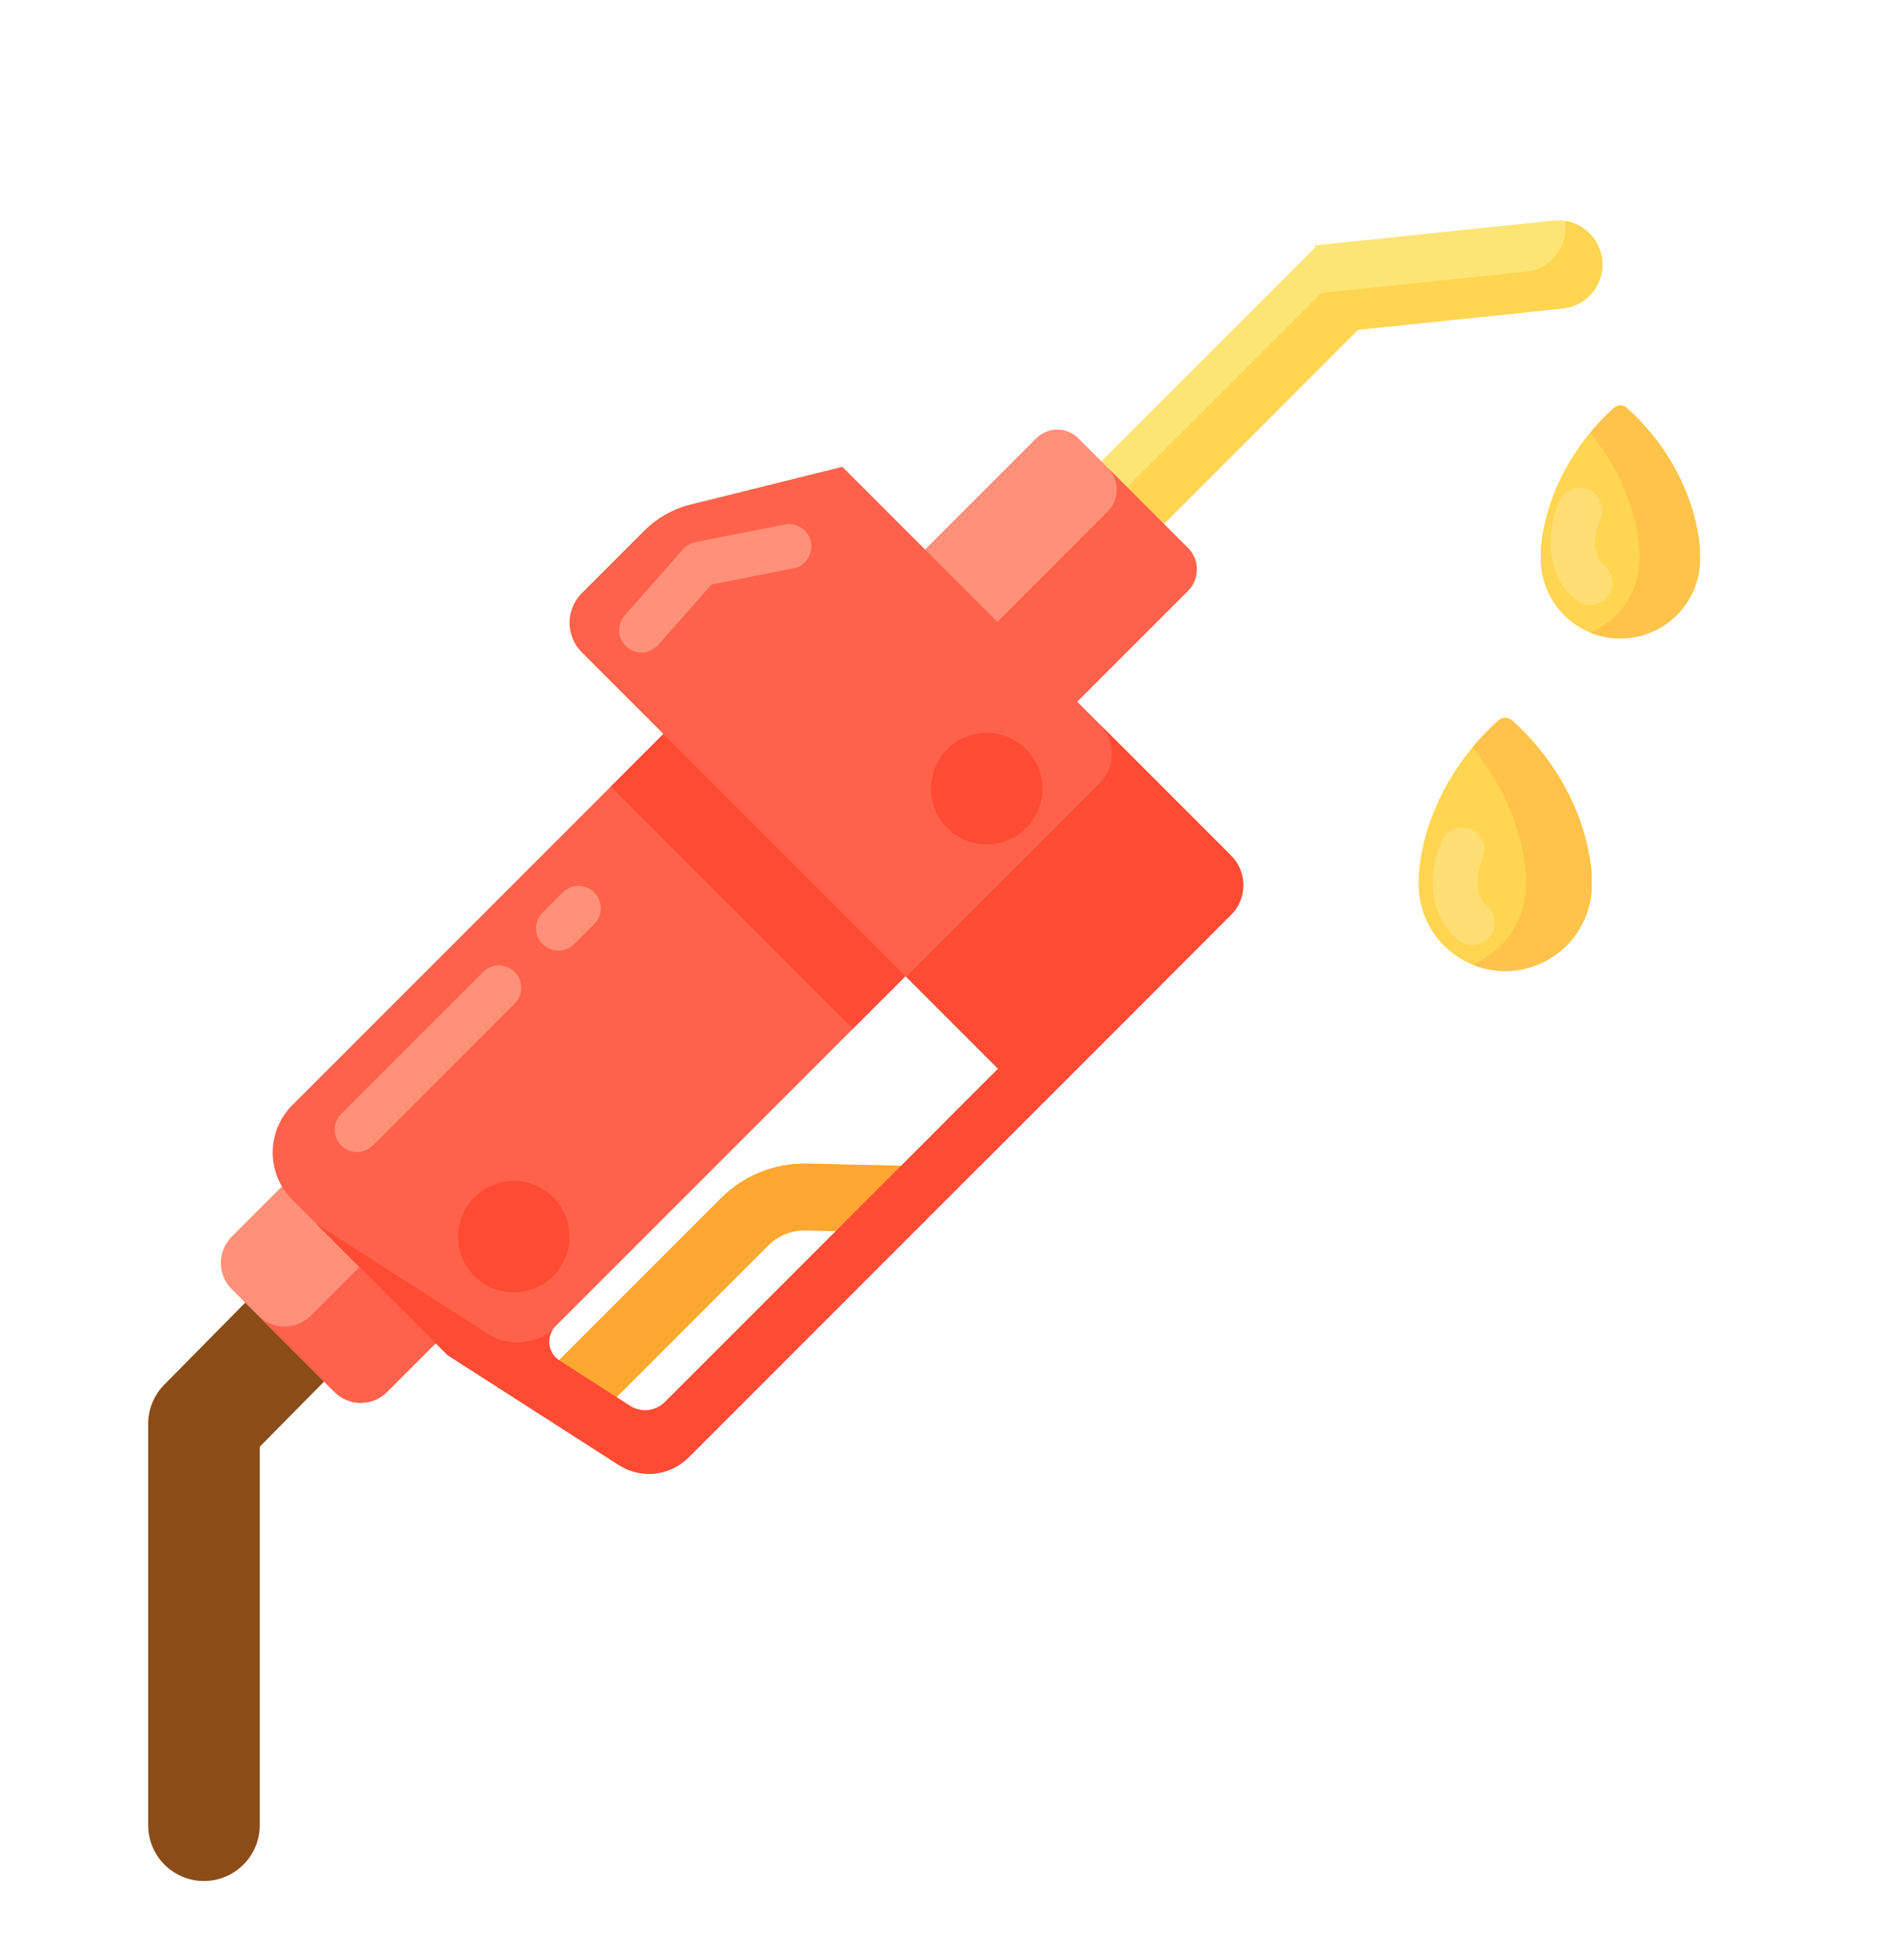 <svg width="108" height="111" viewBox="0 0 108 111" fill="none" xmlns="http://www.w3.org/2000/svg">
<g filter="url(#filter0_d)">
<path d="M59.132 25.505L74.595 10.042L74.581 9.914L88.128 8.506C89.505 8.363 90.738 9.364 90.881 10.741C91.024 12.118 90.024 13.35 88.647 13.493L77.026 14.701L62.676 29.05L59.132 25.505Z" fill="#FCE575"/>
<path d="M86.559 11.405C87.936 11.261 88.936 10.029 88.793 8.652C88.789 8.609 88.78 8.567 88.773 8.525C89.871 8.695 90.761 9.584 90.881 10.741C91.024 12.117 90.024 13.35 88.647 13.493L77.026 14.701L62.677 29.05L60.589 26.962L74.938 12.613L86.559 11.405Z" fill="#FFD551"/>
<path d="M11.568 102.671C13.315 102.671 14.732 101.255 14.732 99.507V78.047L31.671 60.888C32.899 59.644 32.886 57.641 31.642 56.413C30.398 55.186 28.395 55.199 27.168 56.442L9.316 74.526C8.731 75.118 8.404 75.916 8.404 76.749V99.507C8.404 101.255 9.82 102.671 11.568 102.671Z" fill="#8C4C17"/>
<path d="M13.147 69.112L18.973 74.938C19.796 75.761 21.132 75.761 21.956 74.938L26.879 70.014L18.07 61.206L13.147 66.129C12.323 66.952 12.323 68.288 13.147 69.112Z" fill="#FF9079"/>
<path d="M17.63 70.612L22.553 65.689L26.879 70.015L21.956 74.938C21.132 75.761 19.796 75.761 18.973 74.938L14.647 70.612C15.471 71.436 16.806 71.436 17.63 70.612Z" fill="#FF624B"/>
<path d="M59.231 37.662L67.409 29.485C68.068 28.826 68.068 27.757 67.409 27.098L61.166 20.856C60.507 20.197 59.439 20.197 58.78 20.856L50.603 29.033L59.231 37.662Z" fill="#FF9079"/>
<path d="M62.828 22.518L67.354 27.043C68.043 27.733 68.043 28.851 67.354 29.54L59.232 37.662L54.706 33.136L62.828 25.014C63.517 24.325 63.517 23.207 62.828 22.518Z" fill="#FF624B"/>
<path d="M32.813 76.611C33.299 76.611 33.784 76.426 34.155 76.055L43.596 66.614C44.144 66.066 44.903 65.766 45.677 65.78L50.979 65.901C52.028 65.92 52.896 65.094 52.92 64.046C52.944 62.998 52.114 62.129 51.065 62.105L45.764 61.984C43.955 61.944 42.189 62.652 40.911 63.929L31.471 73.37C30.729 74.112 30.729 75.314 31.471 76.055C31.841 76.426 32.327 76.611 32.813 76.611Z" fill="#FFA730"/>
<path d="M56.064 42.176L65.796 51.908L39.051 78.654C37.999 79.706 36.355 79.884 35.103 79.08L25.39 72.852L16.581 64.043C15.098 62.56 15.098 60.156 16.581 58.673L44.571 30.683L56.064 42.176ZM31.522 71.197C30.951 71.769 31.054 72.722 31.734 73.159L35.739 75.727C36.366 76.129 37.187 76.04 37.713 75.514L61.319 51.909L56.064 46.655L31.522 71.197Z" fill="#FF624B"/>
<path d="M61.319 51.909L56.064 46.655L48.379 54.34L34.647 40.607L44.571 30.683L56.064 42.176L65.796 51.909L55.872 61.833L53.633 59.594L61.319 51.909Z" fill="#FF4B34"/>
<path d="M39.142 24.62L47.78 22.473L50.28 24.973L69.827 44.52C70.754 45.447 70.754 46.951 69.827 47.878L58.856 58.849L37.63 37.624L35.13 35.123L33.002 32.996C32.075 32.069 32.075 30.565 33.002 29.638L36.56 26.08C37.272 25.368 38.164 24.863 39.142 24.62Z" fill="#FF624B"/>
<path d="M31.348 71.415C30.984 71.988 31.134 72.774 31.734 73.159L35.739 75.727C36.366 76.129 37.187 76.04 37.713 75.514L56.617 56.611L51.398 51.392L58.339 44.451L62.369 40.421C63.296 39.493 63.296 37.99 62.369 37.062L69.827 44.52C70.754 45.447 70.754 46.951 69.827 47.878L65.796 51.908L58.855 58.85L39.051 78.654C37.999 79.706 36.355 79.884 35.103 79.081L25.39 72.852L17.932 65.394L27.645 71.623C28.804 72.366 30.297 72.268 31.348 71.415Z" fill="#FF4B34"/>
<path d="M90.292 45.795C90.292 45.795 90.305 40.962 85.785 36.866C85.556 36.658 85.207 36.658 84.978 36.866C80.458 40.962 80.471 45.795 80.471 45.795L80.486 45.796C80.477 45.915 80.471 46.035 80.471 46.157C80.471 48.868 82.67 51.067 85.382 51.067C88.093 51.067 90.292 48.868 90.292 46.157C90.292 46.035 90.286 45.915 90.277 45.796L90.292 45.795Z" fill="#FFD551"/>
<path d="M86.565 46.157C86.565 46.035 86.559 45.916 86.55 45.796L86.565 45.795C86.565 45.795 86.574 42.07 83.518 38.389C83.943 37.877 84.427 37.366 84.978 36.866C85.207 36.658 85.556 36.658 85.785 36.866C90.305 40.962 90.292 45.795 90.292 45.795L90.277 45.796C90.286 45.915 90.292 46.035 90.292 46.157C90.292 48.868 88.093 51.067 85.382 51.067C84.722 51.067 84.093 50.936 83.518 50.7C85.305 49.966 86.565 48.209 86.565 46.157Z" fill="#FFC34C"/>
<path d="M96.432 27.355C96.432 27.355 96.445 22.906 92.284 19.135C92.073 18.944 91.752 18.944 91.541 19.135C87.38 22.906 87.392 27.355 87.392 27.355L87.406 27.356C87.398 27.466 87.392 27.576 87.392 27.688C87.392 30.184 89.416 32.208 91.912 32.208C94.409 32.208 96.432 30.184 96.432 27.688C96.432 27.576 96.427 27.466 96.419 27.356L96.432 27.355Z" fill="#FFD551"/>
<path d="M93.001 27.688C93.001 27.576 92.996 27.466 92.988 27.356L93.001 27.355C93.001 27.355 93.01 23.926 90.197 20.537C90.588 20.066 91.033 19.595 91.541 19.135C91.752 18.944 92.073 18.944 92.284 19.135C96.445 22.906 96.433 27.355 96.433 27.355L96.419 27.356C96.427 27.466 96.433 27.576 96.433 27.688C96.433 30.184 94.409 32.208 91.913 32.208C91.305 32.208 90.726 32.087 90.197 31.87C91.842 31.194 93.001 29.577 93.001 27.688Z" fill="#FFC34C"/>
<path d="M55.968 43.889C54.22 43.889 52.804 42.472 52.804 40.724C52.804 38.977 54.22 37.56 55.968 37.56C57.715 37.56 59.132 38.977 59.132 40.724C59.132 42.472 57.715 43.889 55.968 43.889Z" fill="#FF4B34"/>
<path d="M29.142 69.296C27.395 69.296 25.978 67.88 25.978 66.132C25.978 64.385 27.395 62.968 29.142 62.968C30.89 62.968 32.307 64.385 32.307 66.132C32.307 67.88 30.89 69.296 29.142 69.296Z" fill="#FF4B34"/>
<path d="M90.197 30.316C90.556 30.316 90.913 30.164 91.163 29.868C91.615 29.335 91.549 28.536 91.015 28.084C89.999 27.224 90.764 25.45 90.772 25.432C91.052 24.795 90.768 24.048 90.132 23.763C89.497 23.479 88.753 23.757 88.465 24.391C87.873 25.692 87.4 28.34 89.379 30.016C89.617 30.217 89.907 30.316 90.197 30.316Z" fill="#FFDF74"/>
<path d="M83.517 49.591C83.877 49.591 84.234 49.439 84.484 49.143C84.936 48.61 84.87 47.811 84.336 47.359C83.318 46.498 84.082 44.732 84.09 44.714C84.38 44.078 84.099 43.327 83.462 43.038C82.826 42.748 82.076 43.029 81.786 43.666C81.195 44.967 80.721 47.615 82.7 49.291C82.938 49.492 83.229 49.591 83.517 49.591Z" fill="#FFDF74"/>
<path d="M31.671 49.91C31.995 49.91 32.319 49.786 32.566 49.539L33.708 48.398C34.202 47.904 34.202 47.102 33.708 46.608C33.214 46.114 32.412 46.114 31.918 46.608L30.777 47.75C30.282 48.244 30.282 49.045 30.777 49.539C31.023 49.786 31.347 49.91 31.671 49.91Z" fill="#FF9079"/>
<path d="M20.252 61.33C20.576 61.33 20.9 61.206 21.147 60.959L29.194 52.912C29.688 52.418 29.688 51.617 29.194 51.122C28.7 50.628 27.898 50.628 27.404 51.122L19.357 59.169C18.863 59.663 18.863 60.465 19.357 60.959C19.604 61.206 19.928 61.33 20.252 61.33Z" fill="#FF9079"/>
<path d="M36.382 33.003C36.733 33.003 37.081 32.858 37.331 32.575L40.36 29.145L45.002 28.231C45.687 28.096 46.134 27.43 45.999 26.745C45.864 26.059 45.199 25.613 44.513 25.747L39.451 26.744C39.178 26.798 38.93 26.94 38.746 27.148L35.434 30.9C34.971 31.424 35.021 32.223 35.545 32.686C35.785 32.899 36.084 33.003 36.382 33.003Z" fill="#FF9079"/>
</g>
<defs>
<filter id="filter0_d" x="-4" y="0" width="116" height="116" filterUnits="userSpaceOnUse" color-interpolation-filters="sRGB">
<feFlood flood-opacity="0" result="BackgroundImageFix"/>
<feColorMatrix in="SourceAlpha" type="matrix" values="0 0 0 0 0 0 0 0 0 0 0 0 0 0 0 0 0 0 127 0"/>
<feOffset dy="4"/>
<feGaussianBlur stdDeviation="2"/>
<feColorMatrix type="matrix" values="0 0 0 0 0 0 0 0 0 0 0 0 0 0 0 0 0 0 0.25 0"/>
<feBlend mode="normal" in2="BackgroundImageFix" result="effect1_dropShadow"/>
<feBlend mode="normal" in="SourceGraphic" in2="effect1_dropShadow" result="shape"/>
</filter>
</defs>
</svg>
